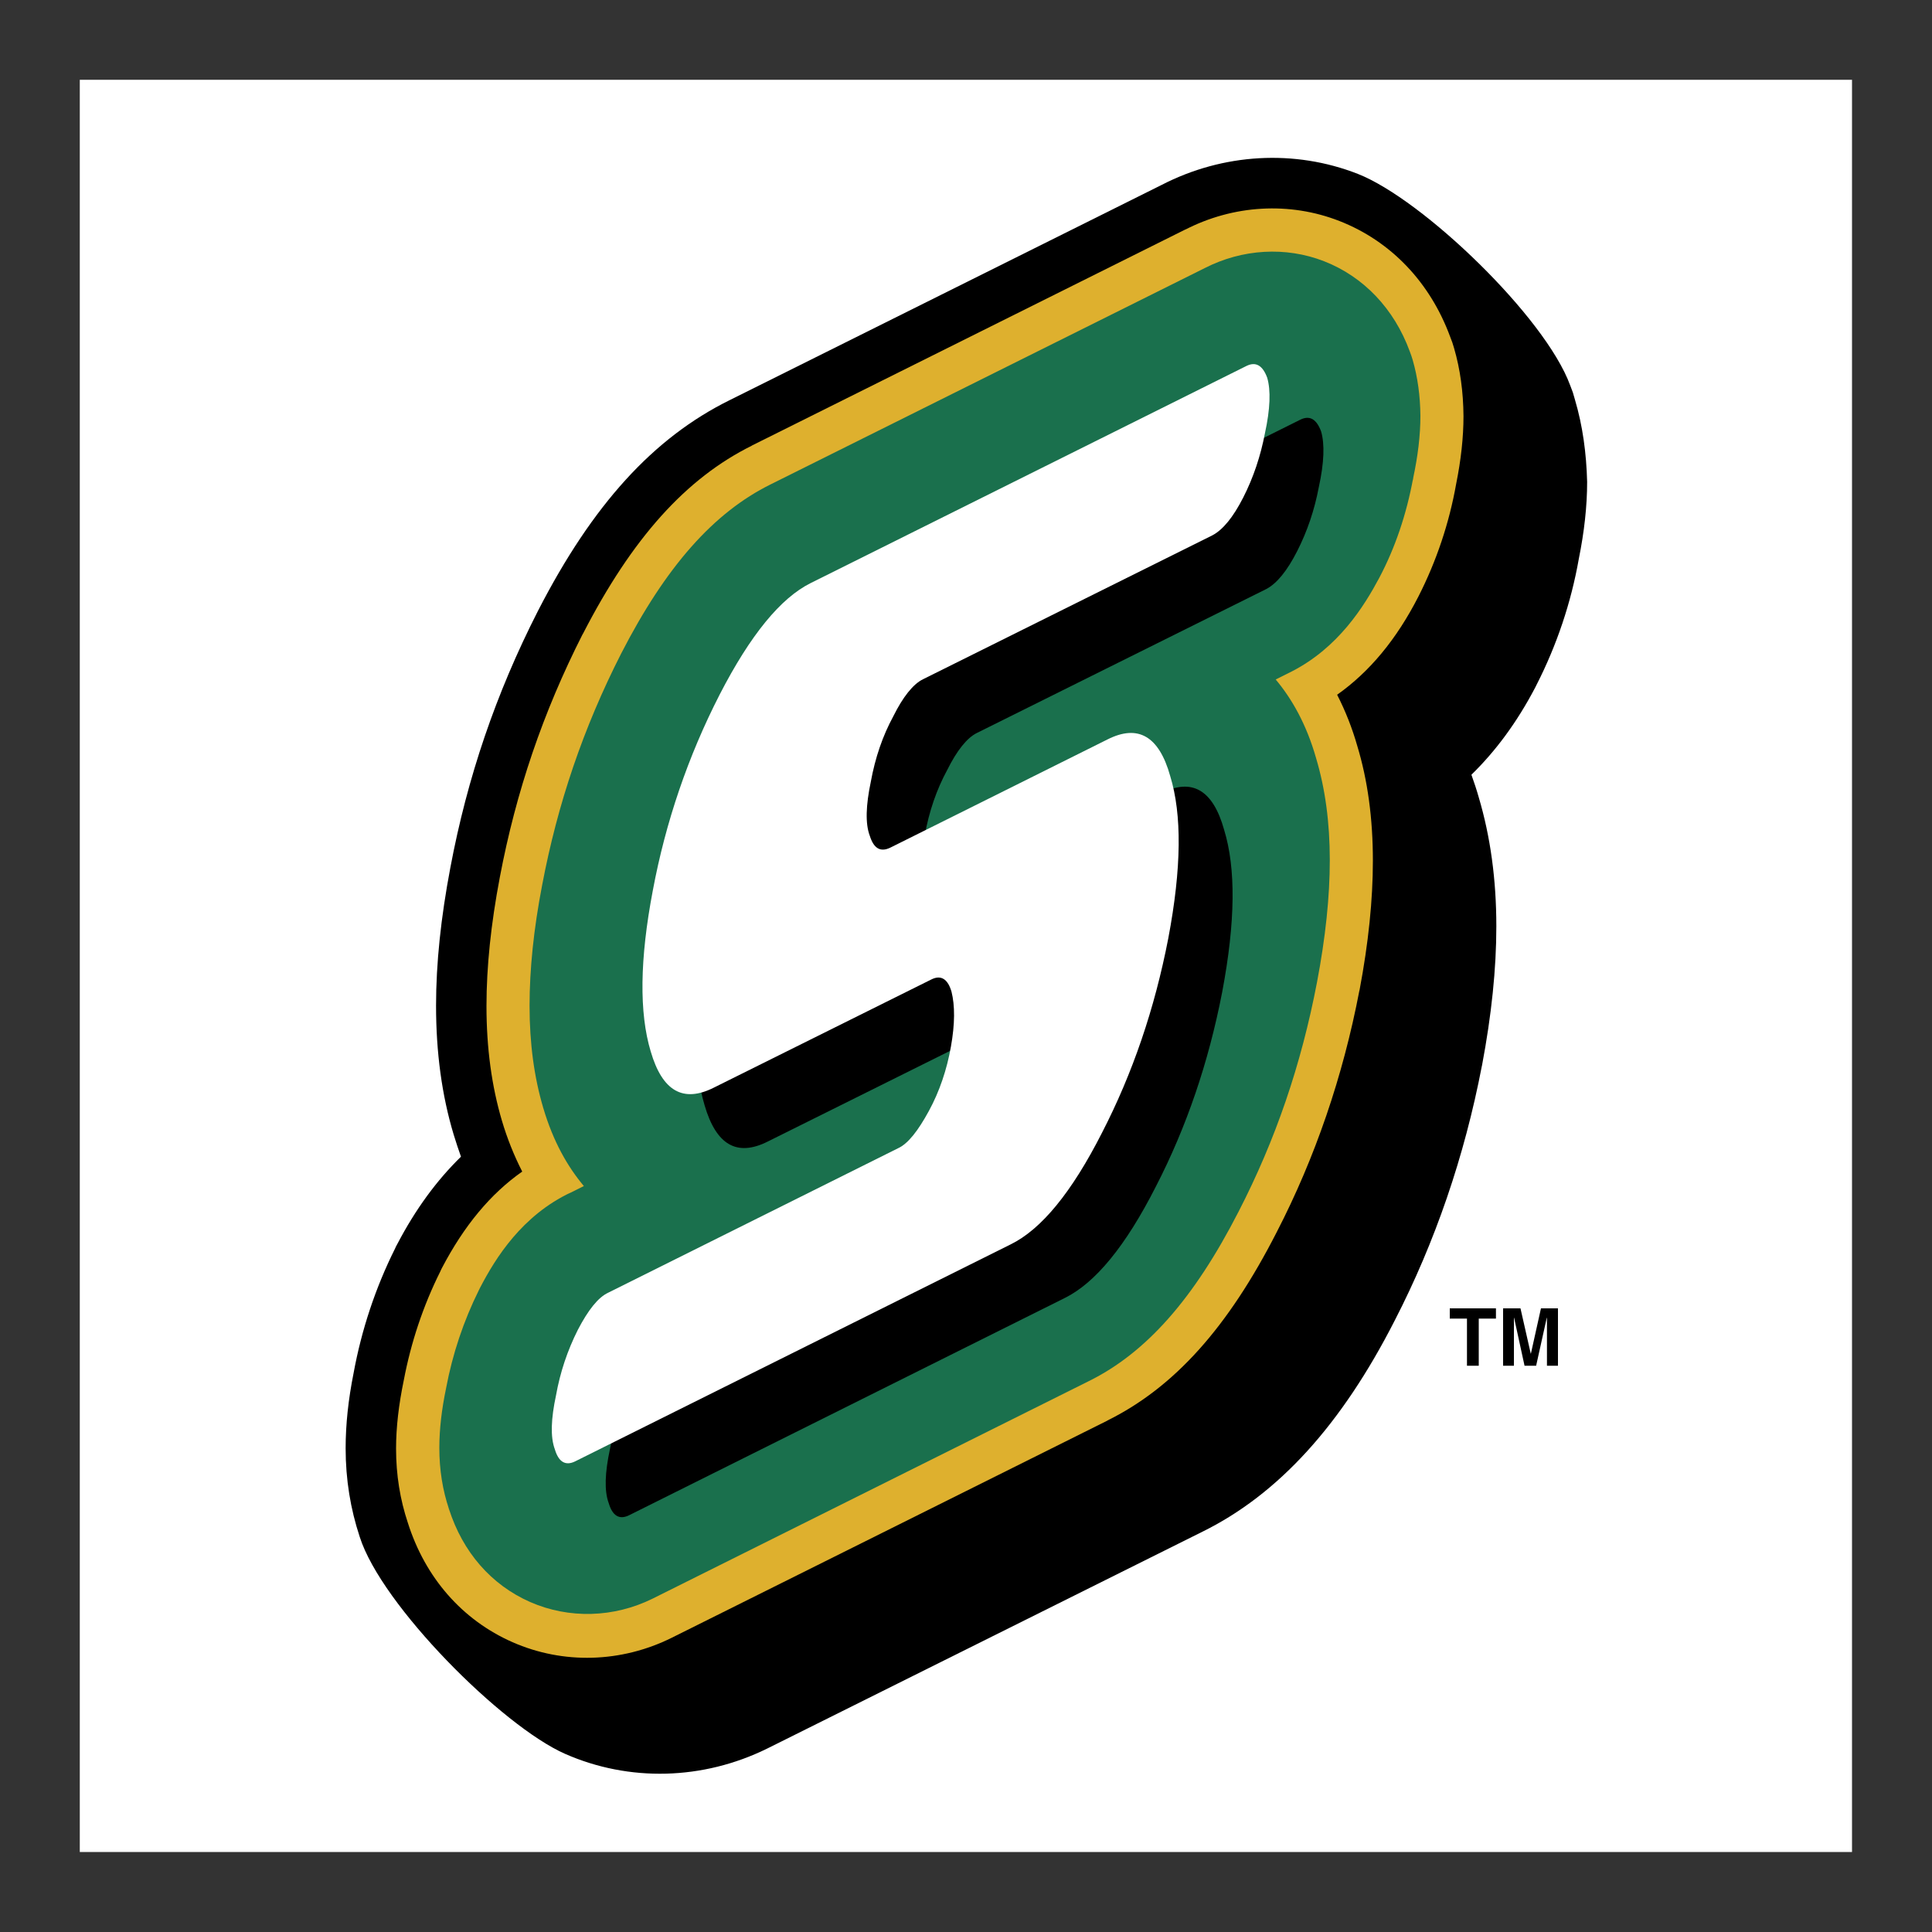 <?xml version="1.0" encoding="utf-8"?>
<!-- Generator: Adobe Illustrator 25.0.0, SVG Export Plug-In . SVG Version: 6.00 Build 0)  -->
<svg version="1.1" id="Layer_1" xmlns="http://www.w3.org/2000/svg" xmlns:xlink="http://www.w3.org/1999/xlink" x="0px" y="0px"
	 viewBox="0 0 1000 1000" style="enable-background:new 0 0 1000 1000;" xml:space="preserve">
<rect x="0" y="0" width="1000" height="1000" fill="#333333" stroke="none"/>
<style type="text/css">
	.st0{fill-rule:evenodd;clip-rule:evenodd;fill:#FFFFFF;}
	.st1{fill-rule:evenodd;clip-rule:evenodd;}
	.st2{fill-rule:evenodd;clip-rule:evenodd;fill:#DEB02E;}
	.st3{fill-rule:evenodd;clip-rule:evenodd;fill:#1A704D;}
</style>
<g>
	<path class="st0" d="M41.3,41.3h917.3v917.3H41.3V41.3z"/>
	<path class="st1" d="M815.2,206.9l-1.1-3.8l-1.4-3.7c-13-35.4-76.3-96.2-109.9-109.4c-32.7-12.8-69.7-10.7-101.5,5.7l1.4-0.7
		L377.3,207.3l0.4-0.2c-39.5,19.5-71,54.1-99.2,109l-0.2,0.4c-21.6,42.4-36.4,85.8-45.2,132.6c-4.9,25.8-7.4,49.5-7.4,71.4
		c0,24.3,3,46.4,9.1,66.7c1.2,4,2.5,7.8,3.8,11.5c-12.5,12.2-23.5,27.1-33,45.3l-0.6,1.1l-0.5,1.1c-10.2,20.4-17.4,42.2-21.5,64.6
		c-2.7,13.5-4.1,26.4-4.1,38.8c0,16.2,2.5,31.4,7.3,45.9c11.2,35.3,73.6,97.9,106.3,112.3c33.2,14.6,71.3,13.6,104.5-2.7
		l225.8-112.5l-0.4,0.2c39.3-19.4,71.9-55.2,99.5-109.3c20.9-40.6,36.1-84.9,45.1-131.7l0.1-0.4c4.9-26,7.4-49.9,7.4-71.9
		c0-24.4-3.1-46.6-9.1-66.8c-1.1-3.9-2.4-7.8-3.8-11.7c12.5-12.2,23.5-27,33-45.1l0.7-1.4c10.5-20.6,17.9-42.6,21.9-65.3
		c2.8-13.9,4.3-27.2,4.3-39.8C821.1,234.5,819.2,220.4,815.2,206.9L815.2,206.9z"/>
	<path class="st2" d="M752.6,180.1l-0.9-2.9l-1.1-2.9c-10.4-28.2-30.7-49.5-57.3-59.9c-25.8-10.1-55-8.4-80.1,4.6l1.1-0.6L389,230.7
		l0.3-0.1c-34.2,16.9-62.1,47.9-87.6,97.5l-0.2,0.3c-20.4,40.2-34.4,81.3-42.8,125.7c-4.6,24.2-6.9,46.3-6.9,66.6
		c0,21.8,2.7,41.5,8,59.4c2.7,9.1,6.2,17.9,10.5,26.3c-16.4,11.5-30.1,28-41.6,50l-0.4,0.8l-0.4,0.9c-8.9,17.8-15.2,36.8-18.9,56.3
		c-2.6,12.5-4,24.3-4,35.4c0,13.7,2.1,26.4,6.1,38.4c9,28.4,28.1,50.3,54.2,61.8c26.2,11.5,56.2,10.7,82.4-2.3l225.7-112.5l-0.3,0.1
		c34.6-17.1,62.5-48.1,87.8-97.7c19.8-38.4,34.2-80.4,42.7-124.8l0.1-0.3c4.6-24.4,6.9-46.7,6.9-67c0-21.9-2.7-41.7-8.1-59.5
		c-2.6-9.1-6.1-18-10.4-26.4c16.8-11.9,30.7-28.6,42.1-50.9c9.3-18.3,15.9-37.9,19.5-58.2c2.5-12.4,3.8-24.1,3.8-35.1
		C757.4,202.8,755.8,191.1,752.6,180.1L752.6,180.1z"/>
	<path class="st3" d="M641.1,627.2l-0.1,0.2c0,0,0,0.1-0.1,0.1L641.1,627.2z M233.2,783.9c-0.3-0.8-0.5-1.7-0.8-2.6
		c-0.2-0.7-0.5-1.4-0.7-2.1L233.2,783.9L233.2,783.9z M731.2,248.9l0.5-2.8c-0.1,0.6-0.3,1.1-0.4,1.7
		C731.3,248.2,731.2,248.5,731.2,248.9z M680.9,391.7c0.1,0.3,0.1,0.6,0.2,0.8c0.1,0.2,0.1,0.4,0.2,0.6L680.9,391.7z"/>
	<path class="st3" d="M731.2,186.3l-0.7-2.2l-0.8-2.2c-8.1-22.1-23.9-38.7-44.4-46.7c-19.8-7.7-42.3-6.4-61.8,3.6l0.8-0.4
		L398.9,250.7c-29.5,14.6-54.2,42.4-77.4,87.6c-19.6,38.5-32.9,77.7-40.9,119.9c-4.4,22.8-6.5,43.6-6.5,62.4
		c0,19.6,2.4,37.1,7.1,52.9c5.2,17.6,12.7,30.5,21,40.4l-8,4l1.3-0.7c-25.3,11.9-39,33.9-47,49.3l-0.3,0.6l-0.3,0.6
		c-8,16.1-13.7,33.2-17,50.8c-2.3,11-3.5,21.3-3.5,30.9c0,11.4,1.7,21.9,5,31.7c7.1,22.2,21.8,39.2,42,48.1
		c20.1,8.8,43.3,8.2,63.5-1.8l225.6-112.5c29.8-14.7,54.5-42.7,77.6-87.8c19.1-37.1,32.4-75.9,40.6-118.8
		c4.4-23.2,6.6-44.2,6.6-63.1c0-19.6-2.4-37.1-7.1-52.8c-5-17.6-12.6-30.8-20.9-40.7l8-4l0.4-0.2c24.1-12.4,37.3-33.6,45.2-48.4v0
		c8.3-15.7,14.1-33,17.5-51.4c2.5-11.6,3.8-22.4,3.8-32.5C735.1,205,733.8,195.3,731.2,186.3L731.2,186.3z"/>
	<path class="st3" d="M281.2,573.8l-0.1-0.3c0-0.1,0-0.1-0.1-0.2L281.2,573.8z M230.5,720.3c0.1-0.5,0.2-1,0.3-1.6
		c0.1-0.3,0.1-0.7,0.2-1L230.5,720.3z"/>
	<path class="st1" d="M765.4,706.9h-6.1v-24.4h-8.9v-5.3h23.9v5.3h-8.9V706.9z M806.4,706.9h-5.7v-24.8h-0.1l-5.5,24.8h-6l-5.4-24.8
		h-0.1v24.8H778v-29.7h9l5.3,23.4h0.1l5.2-23.4h8.8V706.9z M671.4,285.3c-5.2,10.2-10.5,16.7-16,19.6l-149.8,74.5
		c-5.1,2.5-10.4,9.2-15.3,19.1c-5.5,10.1-9.4,21.4-11.7,34.1c-2.4,11.9-2.9,21.5-0.5,27.8c2,6.4,5.4,8.8,10.9,6l112.2-55.9
		c15.7-7.9,26.6-1.8,32.4,19c6.1,19.9,5.9,47.5-1,84c-7.1,36.6-18.5,69.9-34.3,100.6c-15.7,30.9-31.4,50-47.3,57.8L325.6,784.3
		c-5.1,2.5-8.6,0.2-10.5-6.2c-2.4-6.4-2-15.9,0.6-28c2.1-11.8,5.9-23.2,11.3-33.9c5.3-10.2,10.5-16.8,15.7-19.2l150.1-74.8
		c5.2-2.4,10.4-9.2,15.9-19.3c5.5-10.1,9.3-21.4,11.4-33.3c2.1-11.8,2.1-21.2,0.3-28.4c-1.9-6.5-5.4-8.9-10.5-6.3l-112.6,56
		c-15.8,7.9-26.6,1.8-32.6-18.8c-6-19.9-5.7-47.8,1.1-83.4c6.6-35.3,18.2-69.4,34.6-101.4c15.9-30.9,31.6-50,47.1-57.7l225.4-112.3
		c5.1-2.6,8.6-0.2,10.9,6c1.9,6.5,1.6,16.1-1.2,28.9C680.4,263.8,676.7,274.9,671.4,285.3L671.4,285.3z"/>
	<path class="st0" d="M643.5,257.5c-5.2,10.2-10.5,16.7-16,19.6l-149.8,74.5c-5.1,2.5-10.4,9.2-15.3,19.1
		c-5.5,10.1-9.4,21.4-11.7,34.1c-2.5,11.9-2.9,21.5-0.5,27.8c2,6.4,5.4,8.8,10.9,6l112.2-55.9c15.7-7.9,26.6-1.8,32.4,19
		c6.1,19.9,5.9,47.5-1,84c-7.1,36.6-18.5,69.9-34.3,100.6c-15.7,30.9-31.4,50-47.3,57.8L297.7,756.4c-5.1,2.5-8.6,0.2-10.5-6.2
		c-2.4-6.4-2-15.9,0.6-28c2.1-11.8,5.9-23.2,11.3-33.9c5.3-10.2,10.5-16.8,15.7-19.2l150.1-74.8c5.2-2.4,10.4-9.2,15.9-19.3
		c5.5-10.1,9.3-21.4,11.4-33.3c2.1-11.8,2.1-21.2,0.3-28.4c-1.9-6.5-5.4-8.9-10.5-6.3l-112.6,56c-15.8,7.9-26.6,1.8-32.6-18.8
		c-6-19.9-5.7-47.7,1.1-83.3c6.6-35.3,18.2-69.4,34.6-101.4c15.9-30.9,31.6-50,47.1-57.7l225.4-112.3c5.1-2.6,8.6-0.2,10.9,6
		c1.9,6.5,1.6,16.1-1.2,28.9C652.5,235.9,648.8,247.1,643.5,257.5L643.5,257.5z"/>
</g>
</svg>
